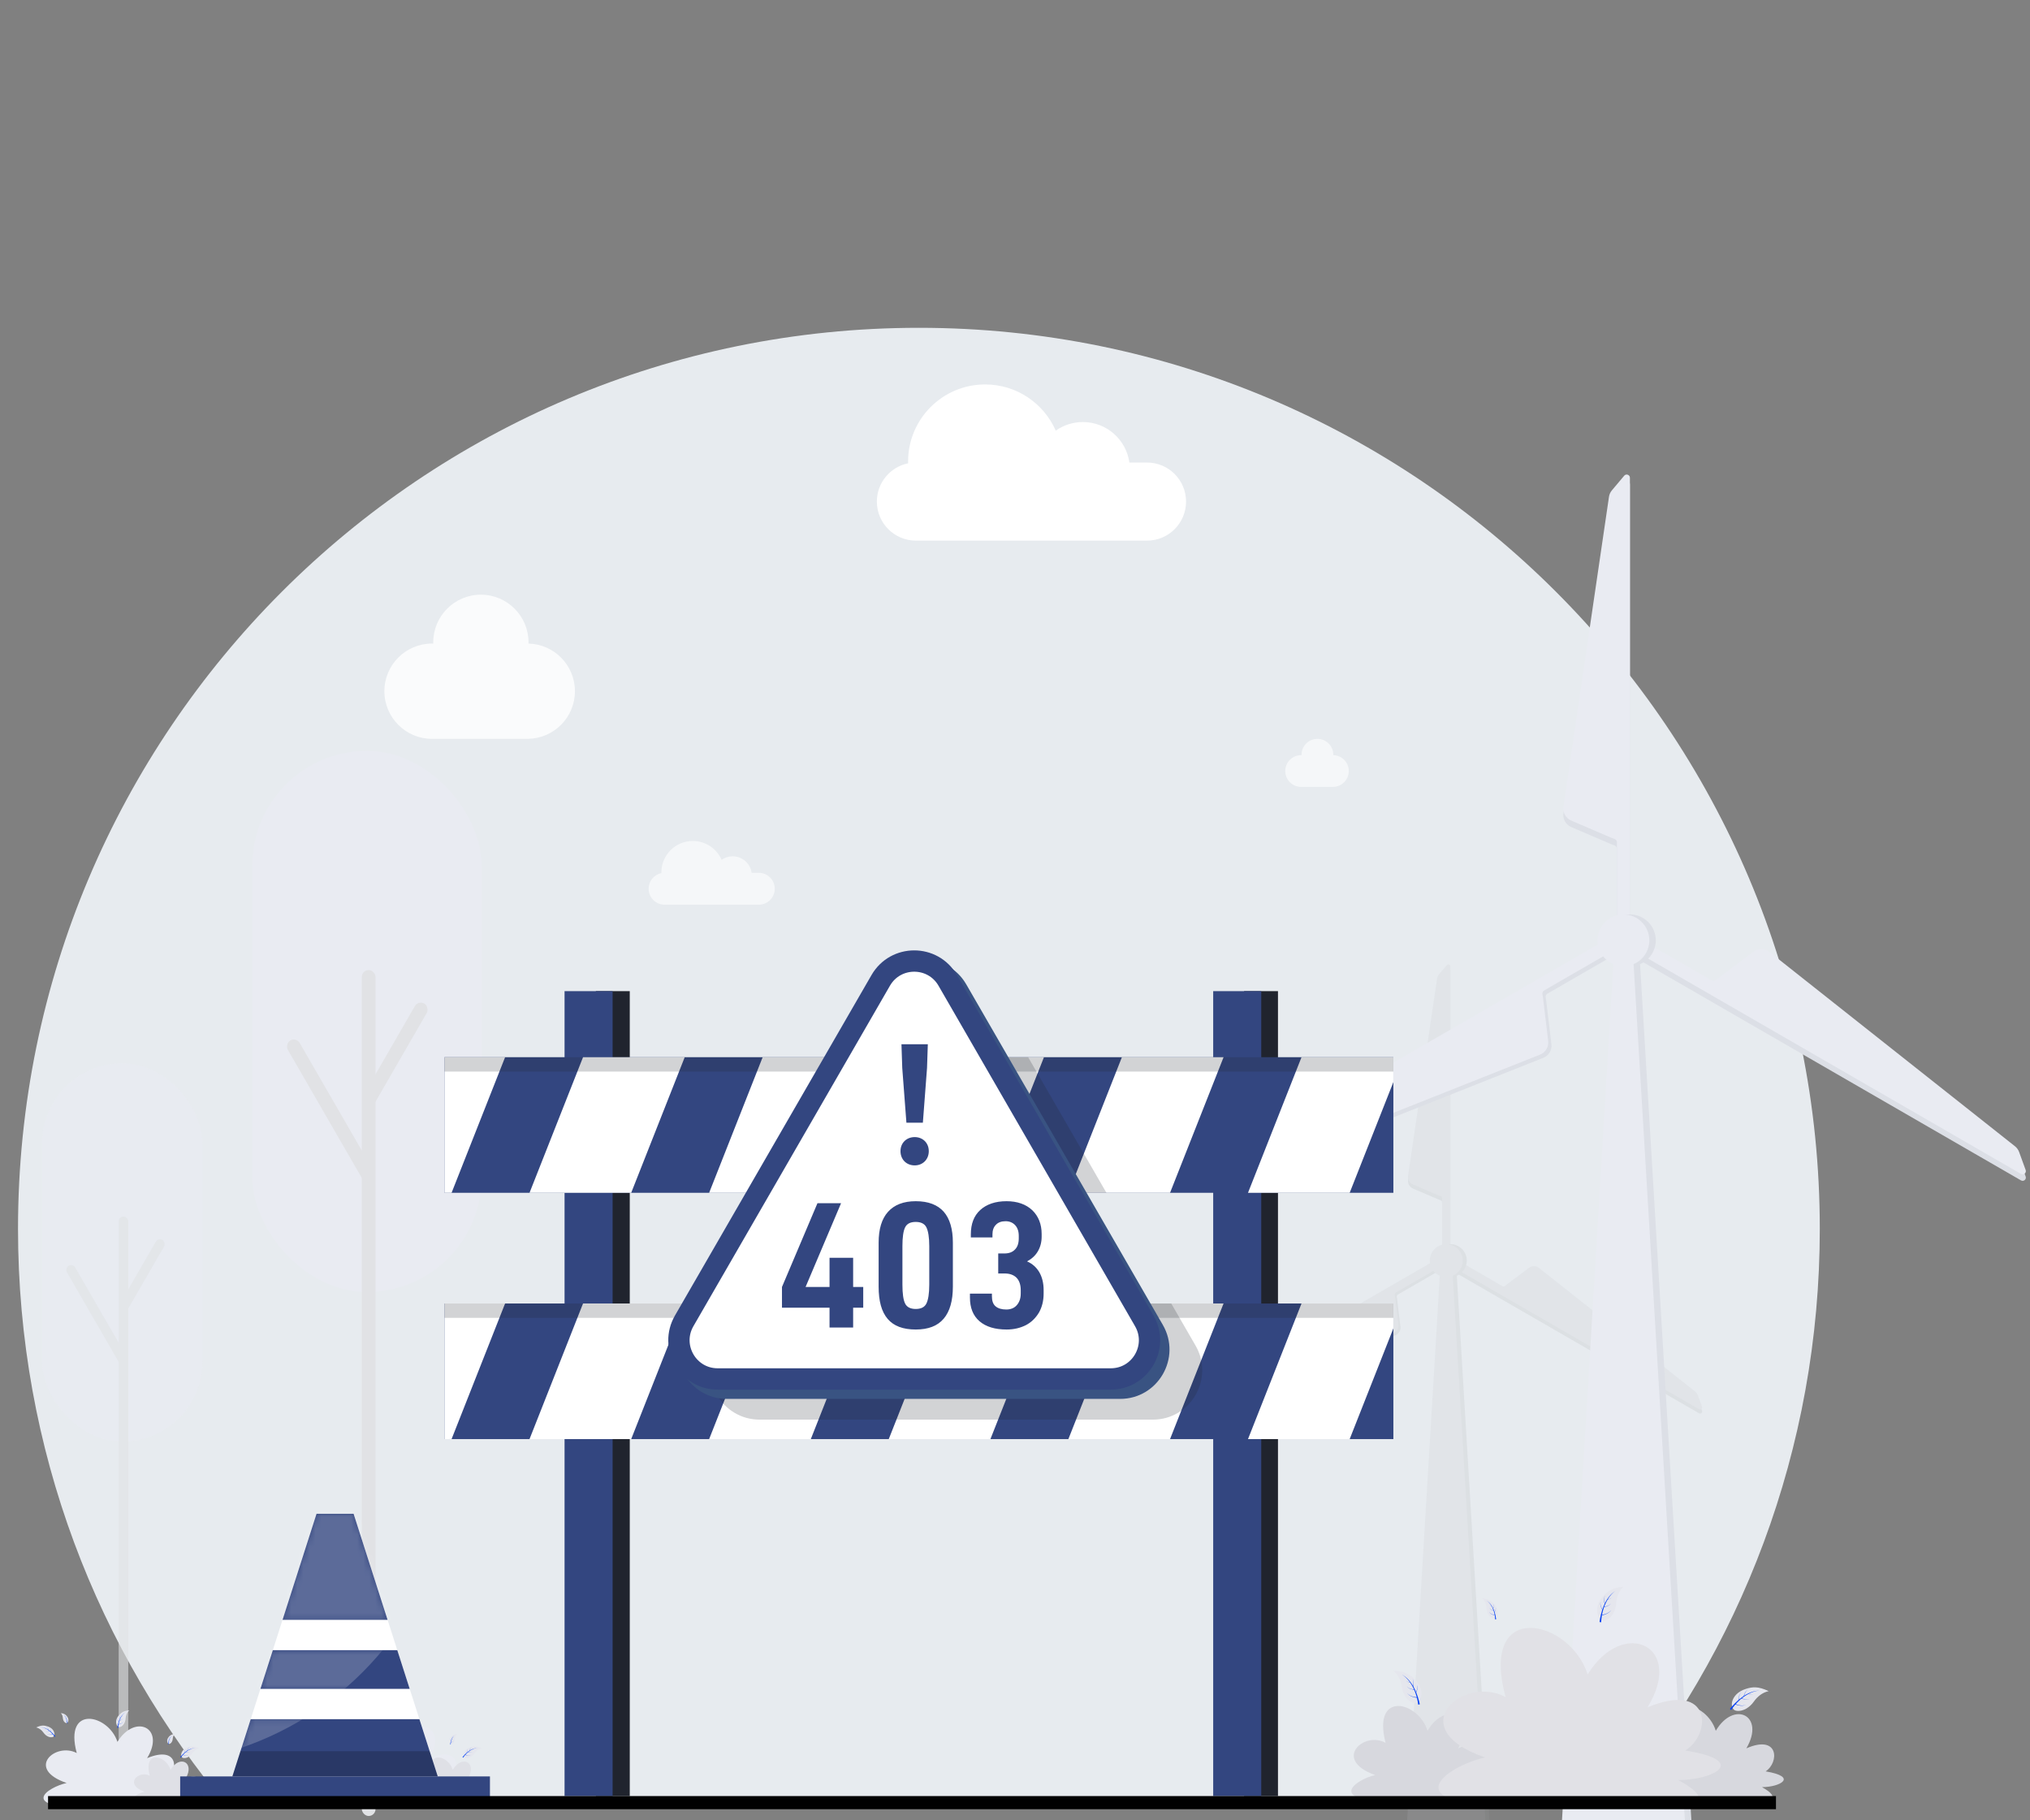 <svg width="338" height="303" viewBox="0 0 338 303" fill="none" xmlns="http://www.w3.org/2000/svg">
<rect x="0" y="0" width="338" height="303" fill="#808080" stroke="none"/>
<path d="M153 54.571C235.843 54.571 303 121.729 303 204.571C303 241.29 289.805 274.926 267.899 301H38.101C16.195 274.926 3 241.29 3 204.571C3 121.729 70.157 54.571 153 54.571Z" fill="#E7EBEF"/>
<g opacity="0.15">
<path d="M241.489 210.29C241.489 210.668 241.181 210.976 240.803 210.976C240.425 210.975 240.119 210.668 240.119 210.29V200.166C240.119 199.977 239.963 199.828 239.78 199.781C239.713 199.764 239.646 199.741 239.58 199.713L235.266 197.864C234.695 197.62 234.36 197.021 234.451 196.406L239.272 163.592C239.309 163.34 239.415 163.104 239.579 162.909L240.884 161.357C241.09 161.113 241.489 161.258 241.489 161.578V210.29Z" fill="#9D9FA4"/>
<path d="M241.489 209.605C241.489 209.984 241.181 210.291 240.803 210.291C240.425 210.291 240.119 209.983 240.119 209.605V199.481C240.119 199.292 239.963 199.143 239.78 199.096C239.713 199.079 239.646 199.057 239.58 199.028L235.266 197.18C234.695 196.935 234.36 196.336 234.451 195.721L239.272 162.907C239.309 162.656 239.415 162.419 239.579 162.224L240.884 160.672C241.09 160.428 241.489 160.573 241.489 160.893V209.605Z" fill="#BCBEC4"/>
<path d="M240.826 209.263C241.153 209.074 241.573 209.187 241.762 209.514C241.951 209.842 241.838 210.261 241.511 210.45L232.743 215.512C232.579 215.607 232.528 215.816 232.579 215.998C232.598 216.064 232.612 216.134 232.62 216.205L233.176 220.865C233.249 221.482 232.898 222.071 232.321 222.301L201.492 234.532C201.256 234.626 200.998 234.652 200.748 234.608L198.751 234.253C198.436 234.197 198.363 233.779 198.639 233.62L240.826 209.263Z" fill="#9D9FA4"/>
<path d="M240.483 208.921C240.811 208.732 241.231 208.844 241.42 209.172C241.609 209.499 241.496 209.918 241.168 210.108L232.4 215.17C232.236 215.264 232.185 215.473 232.237 215.655C232.255 215.722 232.269 215.791 232.278 215.863L232.834 220.523C232.907 221.14 232.556 221.729 231.979 221.958L201.15 234.19C200.914 234.284 200.656 234.31 200.405 234.266L198.408 233.911C198.094 233.855 198.02 233.437 198.297 233.277L240.483 208.921Z" fill="#BCBEC4"/>
<path d="M240.712 210.92C240.385 210.731 240.272 210.311 240.461 209.983C240.65 209.656 241.07 209.544 241.397 209.733L250.165 214.796C250.329 214.89 250.536 214.83 250.668 214.695C250.716 214.645 250.769 214.598 250.827 214.555L254.584 211.744C255.082 211.372 255.768 211.381 256.255 211.767L282.262 232.349C282.462 232.507 282.613 232.717 282.7 232.956L283.391 234.863C283.5 235.163 283.175 235.436 282.898 235.276L240.712 210.92Z" fill="#9D9FA4"/>
<path d="M240.712 210.235C240.385 210.046 240.272 209.626 240.461 209.299C240.65 208.971 241.07 208.859 241.397 209.049L250.165 214.111C250.329 214.205 250.536 214.145 250.668 214.01C250.716 213.96 250.769 213.914 250.827 213.87L254.584 211.059C255.082 210.687 255.768 210.696 256.255 211.082L282.262 231.664C282.462 231.822 282.613 232.032 282.7 232.271L283.391 234.178C283.5 234.478 283.175 234.751 282.898 234.591L240.712 210.235Z" fill="#BCBEC4"/>
<path d="M241.488 207.12C243.001 207.12 244.227 208.346 244.227 209.859C244.227 210.99 243.542 211.961 242.563 212.379L247.995 303H234.982L240.412 212.379C239.434 211.96 238.749 210.99 238.749 209.859C238.749 208.346 239.975 207.12 241.488 207.12Z" fill="#9D9FA4"/>
<path d="M240.803 207.12C242.316 207.12 243.542 208.346 243.542 209.859C243.542 210.99 242.857 211.961 241.878 212.379L247.31 303H234.297L239.727 212.379C238.749 211.96 238.064 210.99 238.064 209.859C238.064 208.346 239.29 207.12 240.803 207.12Z" fill="#BCBEC4"/>
</g>
<g opacity="0.6">
<rect x="7" y="177" width="26.714" height="62.997" rx="13.357" fill="#E9EBF2"/>
<rect x="19.759" y="202.518" width="1.595" height="98.482" rx="0.797" fill="#E1E2E5"/>
<rect x="26.338" y="206.019" width="1.595" height="13.443" rx="0.797" transform="rotate(30 26.338 206.019)" fill="#E1E2E5"/>
<rect width="1.595" height="18.913" rx="0.797" transform="matrix(0.866 -0.5 -0.5 -0.866 20.201 227.49)" fill="#E1E2E5"/>
</g>
<rect x="42" y="125" width="38.199" height="90.082" rx="19.1" fill="#E9EBF2"/>
<rect x="60.245" y="161.489" width="2.281" height="140.825" rx="1.14" fill="#E1E2E5"/>
<rect x="69.653" y="166.496" width="2.281" height="19.223" rx="1.14" transform="rotate(30 69.653 166.496)" fill="#E1E2E5"/>
<rect width="2.281" height="27.044" rx="1.14" transform="matrix(0.866 -0.5 -0.5 -0.866 60.877 197.198)" fill="#E1E2E5"/>
<path opacity="0.8" d="M80.067 99C84.448 99 88 102.552 88 106.933C88 107.002 87.996 107.071 87.994 107.14C92.284 107.245 95.728 110.753 95.728 115.067C95.728 119.38 92.287 122.886 88 122.994V123H72.136V122.994C72.068 122.996 72.001 123 71.933 123C67.552 123 64 119.448 64 115.067C64 110.687 67.552 107.136 71.933 107.136C72.002 107.136 72.072 107.139 72.141 107.141C72.139 107.071 72.136 107.002 72.136 106.933C72.136 102.552 75.687 99 80.067 99Z" fill="white"/>
<path opacity="0.6" d="M219.355 123C220.816 123 222 124.184 222 125.645C222 125.668 221.997 125.691 221.996 125.715C223.427 125.749 224.576 126.917 224.576 128.355C224.576 129.793 223.429 130.96 222 130.996V131H216.712V130.996C216.689 130.997 216.667 131 216.645 131C215.184 131 214 129.816 214 128.355C214 126.895 215.184 125.712 216.645 125.712C216.668 125.712 216.691 125.714 216.715 125.715C216.714 125.691 216.712 125.668 216.712 125.645C216.712 124.184 217.895 123 219.355 123Z" fill="white"/>
<path d="M164.028 64C169.287 64 173.804 67.165 175.785 71.692C177.06 70.79 178.617 70.258 180.298 70.258C184.251 70.258 187.518 73.191 188.044 77H190.98C194.57 77 197.48 79.91 197.48 83.5C197.48 87.09 194.57 90 190.98 90H152.5C148.91 90 146 87.09 146 83.5C146 80.354 148.235 77.73 151.203 77.129C151.201 77.029 151.2 76.929 151.2 76.828C151.2 69.743 156.944 64 164.028 64Z" fill="white"/>
<path opacity="0.6" d="M115.354 140C117.5 140 119.343 141.292 120.15 143.14C120.671 142.771 121.305 142.553 121.991 142.553C123.604 142.553 124.937 143.749 125.151 145.303H126.349C127.813 145.303 129 146.49 129 147.954C129 149.418 127.813 150.606 126.349 150.606H110.651C109.187 150.606 108 149.418 108 147.954C108 146.67 108.912 145.599 110.124 145.354C110.123 145.314 110.121 145.274 110.121 145.233C110.121 142.343 112.464 140 115.354 140Z" fill="white"/>
<path d="M271.385 157.216C271.385 157.811 270.902 158.293 270.307 158.293C269.713 158.293 269.23 157.811 269.23 157.216V141.296C269.23 140.999 268.986 140.765 268.698 140.691C268.592 140.664 268.487 140.628 268.383 140.583L261.6 137.677C260.702 137.292 260.176 136.351 260.318 135.384L267.899 83.784C267.957 83.388 268.124 83.016 268.382 82.71L270.434 80.27C270.757 79.885 271.385 80.114 271.385 80.616V157.216Z" fill="#DCDFE6"/>
<path d="M271.385 156.139C271.385 156.734 270.902 157.217 270.307 157.217C269.713 157.216 269.23 156.734 269.23 156.139V140.219C269.23 139.922 268.986 139.688 268.698 139.614C268.592 139.587 268.487 139.551 268.383 139.507L261.6 136.6C260.702 136.215 260.176 135.274 260.318 134.307L267.899 82.707C267.957 82.311 268.124 81.939 268.382 81.633L270.434 79.193C270.757 78.808 271.385 79.037 271.385 79.539V156.139Z" fill="#E9EBF2"/>
<path d="M270.343 155.601C270.858 155.304 271.517 155.48 271.815 155.996C272.112 156.511 271.935 157.17 271.42 157.467L257.633 165.427C257.376 165.576 257.295 165.904 257.375 166.191C257.404 166.296 257.426 166.405 257.44 166.517L258.314 173.844C258.43 174.814 257.877 175.741 256.969 176.101L208.49 195.336C208.119 195.484 207.713 195.525 207.32 195.455L204.18 194.898C203.686 194.81 203.57 194.153 204.005 193.902L270.343 155.601Z" fill="#DCDFE6"/>
<path d="M269.805 155.063C270.32 154.765 270.979 154.942 271.276 155.457C271.573 155.972 271.397 156.631 270.882 156.929L257.095 164.889C256.837 165.037 256.757 165.366 256.837 165.652C256.866 165.757 256.888 165.866 256.901 165.979L257.775 173.306C257.891 174.276 257.339 175.202 256.431 175.563L207.953 194.798C207.581 194.945 207.176 194.986 206.782 194.916L203.642 194.359C203.147 194.272 203.032 193.614 203.467 193.363L269.805 155.063Z" fill="#E9EBF2"/>
<path d="M270.163 158.205C269.648 157.908 269.472 157.249 269.769 156.734C270.067 156.219 270.726 156.042 271.241 156.34L285.028 164.3C285.285 164.448 285.61 164.354 285.818 164.141C285.894 164.063 285.978 163.99 286.069 163.922L291.977 159.501C292.759 158.916 293.838 158.931 294.604 159.538L335.501 191.903C335.814 192.151 336.053 192.482 336.189 192.858L337.277 195.855C337.448 196.328 336.936 196.757 336.501 196.505L270.163 158.205Z" fill="#DCDFE6"/>
<path d="M270.163 157.128C269.648 156.831 269.472 156.172 269.769 155.657C270.067 155.142 270.726 154.965 271.241 155.263L285.028 163.223C285.285 163.371 285.61 163.277 285.818 163.064C285.894 162.986 285.978 162.913 286.069 162.845L291.977 158.425C292.759 157.839 293.838 157.854 294.604 158.461L335.501 190.826C335.814 191.074 336.053 191.405 336.189 191.781L337.277 194.778C337.448 195.251 336.936 195.68 336.501 195.428L270.163 157.128Z" fill="#E9EBF2"/>
<path d="M271.384 152.231C273.763 152.231 275.692 154.159 275.692 156.538C275.692 158.317 274.614 159.844 273.075 160.501L281.616 303H261.154L269.693 160.501C268.155 159.844 267.077 158.317 267.077 156.538C267.077 154.159 269.005 152.231 271.384 152.231Z" fill="#DCDFE6"/>
<path d="M270.307 152.231C272.686 152.231 274.615 154.159 274.615 156.538C274.615 158.317 273.537 159.844 271.998 160.501L280.539 303H260.077L268.616 160.501C267.078 159.844 266 158.317 266 156.538C266 154.159 267.928 152.231 270.307 152.231Z" fill="#E9EBF2"/>
<path d="M291.906 300H280.967C268.293 300 273.761 296.234 276.968 295.503C269.801 292.947 275.082 288.131 278.704 290.14C276.441 281.375 284.174 283.201 285.683 288.131C288.7 283.019 293.981 285.575 290.775 291.053C296.244 288.679 296.244 293.427 293.981 294.887C299.45 295.8 296.394 297.512 293.376 297.512C296.96 299.52 294.319 300 291.906 300Z" fill="#D7D8DE"/>
<path d="M243.906 300H232.967C220.293 300 225.761 296.234 228.968 295.503C221.801 292.947 227.082 288.131 230.704 290.14C228.441 281.375 236.174 283.201 237.683 288.131C240.7 283.019 245.981 285.575 242.775 291.053C248.244 288.679 248.244 293.427 245.981 294.887C251.45 295.8 248.394 297.512 245.376 297.512C248.96 299.52 246.319 300 243.906 300Z" fill="#D7D8DE"/>
<path d="M276.538 301H255.116C230.296 301 241.004 293.938 247.283 292.569C233.248 287.776 243.59 278.746 250.684 282.512C246.252 266.079 261.395 269.503 264.35 278.746C270.259 269.16 280.601 273.953 274.322 284.224C285.033 279.774 285.033 288.675 280.601 291.414C291.312 293.126 285.326 296.335 279.416 296.335C286.434 300.101 281.263 301 276.538 301Z" fill="#E1E1E6"/>
<path d="M233.403 280.831C233.26 279.833 232.842 278.83 231.992 278.143C233.981 278.205 234.738 278.746 235.561 279.553C237.553 281.504 236.486 283.886 235.318 283.504C234.151 283.123 233.552 281.865 233.403 280.831Z" fill="#E5E6ED"/>
<path d="M233.247 278.672C235.329 279.69 236.117 282.384 236.398 283.717L236.133 283.784C235.777 280.991 234.372 279.235 233.247 278.672C233.212 278.654 233.175 278.637 233.139 278.621C233.175 278.636 233.211 278.653 233.247 278.672Z" fill="#0641F3"/>
<path d="M235.141 279.4C235.484 279.829 235.38 280.487 235.306 280.802L235.242 280.789C235.449 280.154 235.325 279.635 235.141 279.4C235.135 279.392 235.129 279.385 235.123 279.378C235.129 279.385 235.135 279.392 235.141 279.4Z" fill="#0641F3"/>
<path d="M234.137 279.774C234.308 280.023 234.65 280.076 234.817 280.089L234.819 280.054C234.474 280.058 234.231 279.908 234.137 279.774C234.134 279.77 234.131 279.765 234.128 279.761C234.131 279.765 234.134 279.77 234.137 279.774Z" fill="#0641F3"/>
<path d="M235.96 280.39C236.181 280.894 235.911 281.503 235.758 281.787L235.7 281.759C236.063 281.198 236.078 280.665 235.96 280.39C235.956 280.382 235.952 280.373 235.948 280.365C235.952 280.373 235.956 280.382 235.96 280.39Z" fill="#0641F3"/>
<path d="M234.24 280.721C234.547 281.177 235.205 281.276 235.528 281.3L235.535 281.235C234.867 281.241 234.409 280.967 234.24 280.721C234.235 280.713 234.23 280.705 234.225 280.697C234.23 280.705 234.235 280.713 234.24 280.721Z" fill="#0641F3"/>
<path d="M234.228 281.768C234.655 282.433 235.542 282.599 235.975 282.644L235.982 282.552C235.087 282.536 234.463 282.127 234.228 281.768C234.221 281.757 234.213 281.745 234.206 281.734C234.213 281.745 234.22 281.757 234.228 281.768Z" fill="#0641F3"/>
<path d="M292.01 283.284C292.591 282.46 293.419 281.757 294.489 281.531C292.69 280.682 291.769 280.821 290.669 281.165C288.009 281.997 287.876 284.604 289.089 284.795C290.303 284.986 291.408 284.137 292.01 283.284Z" fill="#E5E6ED"/>
<path d="M293.13 281.432C290.814 281.393 288.887 283.434 288.031 284.494L288.236 284.674C289.823 282.348 291.872 281.422 293.13 281.432C293.17 281.432 293.211 281.434 293.251 281.436C293.211 281.433 293.171 281.432 293.13 281.432Z" fill="#0641F3"/>
<path d="M291.113 281.22C290.612 281.446 290.405 282.079 290.329 282.393L290.392 282.411C290.496 281.751 290.842 281.345 291.113 281.22C291.122 281.216 291.13 281.212 291.139 281.208C291.131 281.212 291.122 281.215 291.113 281.22Z" fill="#0641F3"/>
<path d="M291.838 282.01C291.572 282.154 291.243 282.046 291.089 281.981L291.103 281.949C291.408 282.109 291.693 282.087 291.838 282.01C291.842 282.007 291.847 282.004 291.851 282.002C291.847 282.004 291.842 282.007 291.838 282.01Z" fill="#0641F3"/>
<path d="M289.933 281.73C289.507 282.078 289.471 282.743 289.478 283.066L289.543 283.067C289.474 282.402 289.704 281.921 289.933 281.73C289.941 281.724 289.948 281.718 289.956 281.712C289.948 281.718 289.941 281.724 289.933 281.73Z" fill="#0641F3"/>
<path d="M291.315 282.805C290.834 283.073 290.203 282.862 289.905 282.736L289.928 282.675C290.52 282.984 291.053 282.948 291.315 282.805C291.323 282.801 291.331 282.796 291.339 282.791C291.332 282.796 291.323 282.801 291.315 282.805Z" fill="#0641F3"/>
<path d="M290.85 283.744C290.167 284.142 289.302 283.887 288.895 283.73L288.931 283.645C289.736 284.037 290.477 283.957 290.85 283.744C290.861 283.738 290.873 283.73 290.885 283.723C290.874 283.73 290.862 283.737 290.85 283.744Z" fill="#0641F3"/>
<path d="M269.101 266.924C269.171 265.918 269.516 264.888 270.313 264.14C268.334 264.346 267.619 264.942 266.856 265.806C265.012 267.896 266.249 270.195 267.386 269.729C268.522 269.264 269.029 267.965 269.101 266.924Z" fill="#E5E6ED"/>
<path d="M269.1 264.759C267.098 265.926 266.508 268.67 266.324 270.02L266.594 270.067C266.745 267.256 268.019 265.402 269.1 264.759C269.134 264.739 269.169 264.719 269.205 264.7C269.17 264.718 269.135 264.738 269.1 264.759Z" fill="#0641F3"/>
<path d="M267.264 265.623C266.953 266.076 267.105 266.725 267.202 267.033L267.265 267.016C267.012 266.397 267.098 265.87 267.264 265.623C267.27 265.615 267.275 265.607 267.281 265.599C267.275 265.607 267.27 265.615 267.264 265.623Z" fill="#0641F3"/>
<path d="M268.293 265.923C268.141 266.184 267.803 266.262 267.638 266.286L267.633 266.251C267.977 266.23 268.209 266.064 268.293 265.923C268.296 265.918 268.298 265.914 268.301 265.909C268.298 265.914 268.296 265.918 268.293 265.923Z" fill="#0641F3"/>
<path d="M266.519 266.67C266.335 267.188 266.649 267.776 266.822 268.049L266.878 268.016C266.475 267.484 266.422 266.953 266.519 266.67C266.522 266.661 266.526 266.652 266.529 266.644C266.526 266.652 266.522 266.661 266.519 266.67Z" fill="#0641F3"/>
<path d="M268.258 266.875C267.986 267.352 267.336 267.499 267.017 267.546L267.005 267.482C267.671 267.439 268.108 267.133 268.258 266.875C268.263 266.866 268.268 266.858 268.272 266.85C268.268 266.858 268.263 266.866 268.258 266.875Z" fill="#0641F3"/>
<path d="M268.347 267.919C267.969 268.612 267.097 268.842 266.668 268.919L266.654 268.828C267.546 268.746 268.139 268.293 268.347 267.919C268.354 267.907 268.36 267.895 268.366 267.882C268.36 267.894 268.354 267.906 268.347 267.919Z" fill="#0641F3"/>
<path d="M247.5 267.729C247.466 267.137 247.271 266.528 246.807 266.082C247.97 266.218 248.387 266.573 248.829 267.088C249.899 268.331 249.155 269.674 248.489 269.392C247.824 269.11 247.535 268.342 247.5 267.729Z" fill="#E5E6ED"/>
<path d="M247.517 266.455C248.686 267.156 249.013 268.775 249.111 269.571L248.953 269.597C248.884 267.941 248.148 266.842 247.517 266.455C247.497 266.443 247.476 266.431 247.456 266.42C247.476 266.431 247.496 266.443 247.517 266.455Z" fill="#0641F3"/>
<path d="M248.591 266.977C248.77 267.246 248.677 267.626 248.617 267.807L248.58 267.796C248.733 267.434 248.687 267.124 248.591 266.977C248.588 266.972 248.584 266.967 248.581 266.963C248.584 266.967 248.587 266.972 248.591 266.977Z" fill="#0641F3"/>
<path d="M247.983 267.146C248.071 267.3 248.269 267.349 248.366 267.364L248.369 267.344C248.167 267.329 248.031 267.229 247.983 267.146C247.982 267.143 247.98 267.14 247.979 267.138C247.98 267.14 247.982 267.143 247.983 267.146Z" fill="#0641F3"/>
<path d="M249.021 267.598C249.126 267.905 248.937 268.248 248.833 268.407L248.8 268.388C249.041 268.077 249.076 267.765 249.021 267.598C249.019 267.593 249.017 267.588 249.016 267.583C249.017 267.588 249.019 267.593 249.021 267.598Z" fill="#0641F3"/>
<path d="M247.997 267.706C248.153 267.989 248.534 268.08 248.722 268.11L248.73 268.072C248.338 268.042 248.083 267.859 247.997 267.706C247.994 267.701 247.991 267.696 247.989 267.691C247.991 267.696 247.994 267.701 247.997 267.706Z" fill="#0641F3"/>
<path d="M247.937 268.32C248.154 268.73 248.666 268.872 248.917 268.92L248.926 268.867C248.402 268.812 248.057 268.541 247.937 268.32C247.933 268.312 247.929 268.305 247.926 268.298C247.929 268.305 247.933 268.312 247.937 268.32Z" fill="#0641F3"/>
<path d="M25.59 301H14.976C2.678 301 7.984 297.501 11.095 296.823C4.141 294.448 9.265 289.974 12.78 291.84C10.584 283.698 18.087 285.394 19.551 289.974C22.479 285.225 27.602 287.599 24.492 292.688C29.799 290.483 29.799 294.893 27.602 296.25C32.909 297.099 29.944 298.689 27.016 298.689C30.492 300.555 27.931 301 25.59 301Z" fill="#E9EBF2"/>
<path d="M31.476 300.505H26.056C19.777 300.505 22.486 298.639 24.075 298.277C20.524 297.01 23.14 294.624 24.935 295.619C23.814 291.277 27.645 292.181 28.393 294.624C29.888 292.091 32.504 293.358 30.916 296.072C33.626 294.896 33.626 297.248 32.504 297.971C35.214 298.424 33.7 299.272 32.205 299.272C33.98 300.267 32.672 300.505 31.476 300.505Z" fill="#DFE0E6"/>
<path d="M7.247 288.448C6.959 288.04 6.548 287.692 6.018 287.58C6.91 287.159 7.366 287.228 7.911 287.398C9.229 287.811 9.295 289.102 8.694 289.197C8.093 289.291 7.545 288.871 7.247 288.448Z" fill="#E5E6ED"/>
<path d="M6.691 287.531C7.839 287.511 8.794 288.523 9.218 289.048L9.116 289.137C8.33 287.984 7.315 287.526 6.691 287.531C6.672 287.531 6.652 287.532 6.632 287.532C6.651 287.531 6.671 287.531 6.691 287.531Z" fill="#0641F3"/>
<path d="M7.691 287.425C7.939 287.538 8.042 287.851 8.079 288.007L8.048 288.016C7.997 287.689 7.825 287.488 7.691 287.425C7.687 287.423 7.682 287.422 7.678 287.42C7.682 287.421 7.687 287.423 7.691 287.425Z" fill="#0641F3"/>
<path d="M7.332 287.817C7.464 287.888 7.627 287.835 7.703 287.802L7.696 287.787C7.545 287.866 7.404 287.855 7.332 287.817C7.33 287.816 7.328 287.814 7.325 287.813C7.327 287.814 7.33 287.815 7.332 287.817Z" fill="#0641F3"/>
<path d="M8.276 287.678C8.487 287.85 8.505 288.18 8.501 288.34L8.469 288.341C8.503 288.011 8.389 287.773 8.276 287.678C8.272 287.675 8.268 287.672 8.264 287.669C8.268 287.672 8.272 287.675 8.276 287.678Z" fill="#0641F3"/>
<path d="M7.591 288.211C7.829 288.344 8.142 288.239 8.29 288.177L8.278 288.147C7.985 288.3 7.721 288.282 7.591 288.211C7.587 288.209 7.583 288.206 7.579 288.204C7.583 288.206 7.587 288.209 7.591 288.211Z" fill="#0641F3"/>
<path d="M7.821 288.676C8.16 288.873 8.588 288.747 8.79 288.669L8.772 288.627C8.373 288.821 8.006 288.782 7.821 288.676C7.816 288.673 7.81 288.669 7.804 288.666C7.81 288.669 7.815 288.673 7.821 288.676Z" fill="#0641F3"/>
<path d="M31.979 291.916C32.266 291.508 32.677 291.16 33.207 291.048C32.315 290.627 31.859 290.696 31.314 290.867C29.996 291.279 29.93 292.571 30.531 292.665C31.133 292.759 31.68 292.339 31.979 291.916Z" fill="#E5E6ED"/>
<path d="M32.534 290.999C31.386 290.979 30.431 291.991 30.007 292.516L30.109 292.605C30.895 291.452 31.91 290.994 32.534 290.999C32.553 290.999 32.573 291 32.593 291.001C32.574 291 32.554 290.999 32.534 290.999Z" fill="#0641F3"/>
<path d="M31.534 290.894C31.286 291.006 31.184 291.32 31.146 291.475L31.177 291.484C31.229 291.157 31.4 290.956 31.534 290.894C31.538 290.892 31.543 290.89 31.547 290.888C31.543 290.89 31.538 290.892 31.534 290.894Z" fill="#0641F3"/>
<path d="M31.893 291.285C31.762 291.356 31.598 291.303 31.522 291.271L31.529 291.255C31.68 291.334 31.821 291.323 31.893 291.285C31.895 291.284 31.898 291.282 31.9 291.281C31.898 291.282 31.895 291.284 31.893 291.285Z" fill="#0641F3"/>
<path d="M30.95 291.146C30.739 291.319 30.721 291.648 30.724 291.808L30.756 291.809C30.722 291.48 30.836 291.241 30.95 291.146C30.953 291.143 30.957 291.14 30.961 291.138C30.957 291.14 30.953 291.143 30.95 291.146Z" fill="#0641F3"/>
<path d="M31.634 291.679C31.396 291.812 31.083 291.707 30.936 291.645L30.947 291.615C31.24 291.768 31.504 291.75 31.634 291.679C31.638 291.677 31.642 291.675 31.646 291.672C31.642 291.675 31.638 291.677 31.634 291.679Z" fill="#0641F3"/>
<path d="M31.404 292.145C31.065 292.341 30.637 292.215 30.435 292.138L30.453 292.095C30.852 292.29 31.219 292.25 31.404 292.145C31.41 292.141 31.415 292.138 31.421 292.134C31.416 292.138 31.41 292.141 31.404 292.145Z" fill="#0641F3"/>
<path d="M20.914 286.098C20.949 285.6 21.119 285.09 21.515 284.719C20.534 284.821 20.18 285.116 19.802 285.545C18.888 286.58 19.501 287.719 20.064 287.488C20.627 287.258 20.878 286.614 20.914 286.098Z" fill="#E5E6ED"/>
<path d="M20.913 285.026C19.921 285.604 19.629 286.964 19.538 287.632L19.672 287.656C19.747 286.263 20.378 285.345 20.913 285.026C20.93 285.016 20.948 285.006 20.965 284.997C20.948 285.006 20.931 285.015 20.913 285.026Z" fill="#0641F3"/>
<path d="M20.004 285.454C19.85 285.678 19.925 286 19.973 286.152L20.004 286.144C19.879 285.837 19.921 285.576 20.004 285.454C20.006 285.45 20.009 285.446 20.012 285.442C20.009 285.446 20.006 285.45 20.004 285.454Z" fill="#0641F3"/>
<path d="M20.514 285.603C20.438 285.732 20.271 285.77 20.189 285.783L20.187 285.765C20.357 285.755 20.472 285.672 20.514 285.603C20.515 285.6 20.516 285.598 20.517 285.596C20.516 285.598 20.515 285.6 20.514 285.603Z" fill="#0641F3"/>
<path d="M19.635 285.973C19.544 286.23 19.699 286.521 19.785 286.656L19.813 286.64C19.613 286.376 19.587 286.113 19.635 285.973C19.636 285.968 19.638 285.964 19.64 285.96C19.638 285.964 19.636 285.968 19.635 285.973Z" fill="#0641F3"/>
<path d="M20.496 286.074C20.362 286.311 20.04 286.383 19.881 286.407L19.875 286.375C20.206 286.354 20.422 286.202 20.496 286.074C20.499 286.07 20.501 286.066 20.503 286.062C20.501 286.066 20.499 286.07 20.496 286.074Z" fill="#0641F3"/>
<path d="M20.54 286.591C20.353 286.935 19.921 287.049 19.709 287.087L19.702 287.042C20.143 287.001 20.437 286.777 20.54 286.591C20.544 286.585 20.547 286.579 20.55 286.573C20.547 286.579 20.544 286.585 20.54 286.591Z" fill="#0641F3"/>
<path d="M10.466 286.002C10.449 285.708 10.352 285.407 10.123 285.186C10.699 285.253 10.905 285.429 11.124 285.684C11.654 286.3 11.285 286.966 10.956 286.826C10.626 286.686 10.483 286.306 10.466 286.002Z" fill="#E5E6ED"/>
<path d="M10.474 285.371C11.053 285.718 11.215 286.52 11.264 286.914L11.185 286.927C11.151 286.107 10.787 285.562 10.474 285.371C10.464 285.365 10.454 285.359 10.444 285.353C10.454 285.359 10.464 285.364 10.474 285.371Z" fill="#0641F3"/>
<path d="M11.006 285.629C11.095 285.762 11.049 285.951 11.019 286.04L11.001 286.035C11.077 285.856 11.054 285.702 11.006 285.629C11.004 285.627 11.003 285.625 11.001 285.622C11.003 285.625 11.004 285.627 11.006 285.629Z" fill="#0641F3"/>
<path d="M10.705 285.713C10.748 285.79 10.847 285.814 10.895 285.821L10.896 285.811C10.796 285.804 10.729 285.754 10.705 285.713C10.704 285.712 10.703 285.71 10.703 285.709C10.703 285.71 10.704 285.712 10.705 285.713Z" fill="#0641F3"/>
<path d="M11.219 285.937C11.271 286.089 11.178 286.259 11.126 286.338L11.11 286.328C11.229 286.174 11.247 286.02 11.219 285.937C11.218 285.935 11.217 285.932 11.216 285.929C11.217 285.932 11.218 285.935 11.219 285.937Z" fill="#0641F3"/>
<path d="M10.712 285.991C10.789 286.131 10.978 286.176 11.071 286.191L11.075 286.172C10.881 286.157 10.754 286.066 10.712 285.991C10.71 285.988 10.709 285.986 10.708 285.983C10.709 285.986 10.71 285.988 10.712 285.991Z" fill="#0641F3"/>
<path d="M10.682 286.295C10.79 286.498 11.043 286.568 11.168 286.592L11.172 286.566C10.912 286.539 10.741 286.404 10.682 286.295C10.68 286.291 10.678 286.287 10.677 286.284C10.678 286.287 10.68 286.291 10.682 286.295Z" fill="#0641F3"/>
<path d="M28.759 289.47C28.776 289.177 28.873 288.875 29.103 288.654C28.527 288.721 28.32 288.898 28.101 289.152C27.571 289.768 27.94 290.434 28.269 290.294C28.599 290.154 28.742 289.774 28.759 289.47Z" fill="#E5E6ED"/>
<path d="M28.751 288.839C28.172 289.186 28.01 289.988 27.961 290.383L28.04 290.395C28.074 289.575 28.438 289.03 28.751 288.839C28.761 288.833 28.771 288.827 28.782 288.821C28.771 288.827 28.761 288.833 28.751 288.839Z" fill="#0641F3"/>
<path d="M28.219 289.097C28.13 289.231 28.177 289.419 28.206 289.509L28.224 289.503C28.148 289.324 28.172 289.17 28.219 289.097C28.221 289.095 28.222 289.093 28.224 289.091C28.222 289.093 28.221 289.095 28.219 289.097Z" fill="#0641F3"/>
<path d="M28.52 289.181C28.477 289.258 28.379 289.282 28.331 289.289L28.329 289.279C28.429 289.272 28.496 289.223 28.52 289.181C28.521 289.18 28.522 289.179 28.523 289.177C28.522 289.179 28.521 289.18 28.52 289.181Z" fill="#0641F3"/>
<path d="M28.006 289.405C27.954 289.557 28.048 289.727 28.099 289.806L28.115 289.796C27.996 289.643 27.979 289.488 28.006 289.405C28.007 289.403 28.008 289.4 28.009 289.398C28.008 289.4 28.007 289.403 28.006 289.405Z" fill="#0641F3"/>
<path d="M28.514 289.459C28.436 289.599 28.247 289.644 28.154 289.659L28.15 289.64C28.345 289.625 28.471 289.534 28.514 289.459C28.515 289.456 28.516 289.454 28.517 289.451C28.516 289.454 28.515 289.456 28.514 289.459Z" fill="#0641F3"/>
<path d="M28.543 289.763C28.436 289.966 28.182 290.037 28.057 290.06L28.053 290.034C28.313 290.007 28.484 289.873 28.543 289.763C28.545 289.759 28.547 289.756 28.549 289.752C28.547 289.756 28.545 289.759 28.543 289.763Z" fill="#0641F3"/>
<path d="M72.59 301H61.976C49.678 301 54.984 297.501 58.095 296.823C51.141 294.448 56.265 289.974 59.78 291.84C57.584 283.698 65.087 285.394 66.551 289.974C69.479 285.225 74.603 287.599 71.492 292.688C76.799 290.483 76.799 294.893 74.603 296.25C79.909 297.099 76.944 298.689 74.016 298.689C77.493 300.555 74.931 301 72.59 301Z" fill="#E9EBF2"/>
<path d="M78.476 300.505H73.056C66.777 300.505 69.486 298.639 71.075 298.277C67.524 297.01 70.14 294.624 71.935 295.619C70.814 291.277 74.645 292.181 75.393 294.624C76.888 292.091 79.504 293.358 77.916 296.072C80.626 294.896 80.626 297.248 79.504 297.971C82.214 298.424 80.7 299.272 79.204 299.272C80.98 300.267 79.672 300.505 78.476 300.505Z" fill="#DFE0E6"/>
<path d="M54.246 288.448C53.959 288.04 53.548 287.692 53.018 287.58C53.91 287.159 54.366 287.228 54.911 287.398C56.229 287.811 56.295 289.102 55.694 289.197C55.093 289.291 54.545 288.871 54.246 288.448Z" fill="#E5E6ED"/>
<path d="M53.691 287.531C54.839 287.511 55.794 288.523 56.218 289.048L56.116 289.137C55.33 287.984 54.315 287.526 53.691 287.531C53.672 287.531 53.652 287.532 53.632 287.532C53.651 287.531 53.671 287.531 53.691 287.531Z" fill="#0641F3"/>
<path d="M54.691 287.425C54.939 287.538 55.042 287.851 55.079 288.007L55.048 288.016C54.997 287.689 54.825 287.488 54.691 287.425C54.687 287.423 54.682 287.422 54.678 287.42C54.682 287.421 54.687 287.423 54.691 287.425Z" fill="#0641F3"/>
<path d="M54.332 287.817C54.464 287.888 54.627 287.835 54.703 287.802L54.696 287.787C54.545 287.866 54.404 287.855 54.332 287.817C54.33 287.816 54.328 287.814 54.325 287.813C54.328 287.814 54.33 287.815 54.332 287.817Z" fill="#0641F3"/>
<path d="M55.276 287.678C55.487 287.85 55.505 288.18 55.501 288.34L55.469 288.341C55.503 288.011 55.389 287.773 55.276 287.678C55.272 287.675 55.268 287.672 55.264 287.669C55.268 287.672 55.272 287.675 55.276 287.678Z" fill="#0641F3"/>
<path d="M54.591 288.211C54.829 288.344 55.142 288.239 55.289 288.177L55.278 288.147C54.985 288.3 54.721 288.282 54.591 288.211C54.587 288.209 54.583 288.206 54.579 288.204C54.583 288.206 54.587 288.209 54.591 288.211Z" fill="#0641F3"/>
<path d="M54.821 288.676C55.16 288.873 55.588 288.747 55.79 288.669L55.772 288.627C55.373 288.821 55.006 288.782 54.821 288.676C54.816 288.673 54.81 288.669 54.804 288.666C54.81 288.669 54.815 288.673 54.821 288.676Z" fill="#0641F3"/>
<path d="M78.979 291.916C79.266 291.508 79.677 291.16 80.207 291.048C79.315 290.627 78.859 290.696 78.314 290.867C76.996 291.279 76.93 292.571 77.531 292.665C78.133 292.759 78.68 292.339 78.979 291.916Z" fill="#E5E6ED"/>
<path d="M79.534 290.999C78.386 290.979 77.431 291.991 77.007 292.516L77.109 292.605C77.895 291.452 78.91 290.994 79.534 290.999C79.553 290.999 79.573 291 79.593 291.001C79.574 291 79.554 290.999 79.534 290.999Z" fill="#0641F3"/>
<path d="M78.534 290.894C78.286 291.006 78.184 291.32 78.146 291.475L78.177 291.484C78.228 291.157 78.4 290.956 78.534 290.894C78.538 290.892 78.543 290.89 78.547 290.888C78.543 290.89 78.538 290.892 78.534 290.894Z" fill="#0641F3"/>
<path d="M78.893 291.285C78.761 291.356 78.598 291.303 78.522 291.271L78.529 291.255C78.68 291.334 78.821 291.323 78.893 291.285C78.895 291.284 78.898 291.282 78.9 291.281C78.898 291.282 78.895 291.284 78.893 291.285Z" fill="#0641F3"/>
<path d="M77.95 291.146C77.739 291.319 77.721 291.648 77.724 291.808L77.756 291.809C77.722 291.48 77.836 291.241 77.95 291.146C77.953 291.143 77.957 291.14 77.961 291.138C77.957 291.14 77.953 291.143 77.95 291.146Z" fill="#0641F3"/>
<path d="M78.634 291.679C78.396 291.812 78.083 291.707 77.936 291.645L77.947 291.615C78.24 291.768 78.504 291.75 78.634 291.679C78.638 291.677 78.642 291.675 78.646 291.672C78.642 291.675 78.638 291.677 78.634 291.679Z" fill="#0641F3"/>
<path d="M78.404 292.145C78.065 292.341 77.637 292.215 77.435 292.138L77.453 292.095C77.852 292.29 78.219 292.25 78.404 292.145C78.409 292.141 78.415 292.138 78.421 292.134C78.415 292.138 78.41 292.141 78.404 292.145Z" fill="#0641F3"/>
<path d="M67.914 286.098C67.949 285.6 68.119 285.09 68.515 284.719C67.534 284.821 67.18 285.116 66.802 285.545C65.888 286.58 66.501 287.719 67.064 287.488C67.627 287.258 67.878 286.614 67.914 286.098Z" fill="#E5E6ED"/>
<path d="M67.913 285.026C66.921 285.604 66.629 286.964 66.538 287.632L66.671 287.656C66.747 286.263 67.378 285.345 67.913 285.026C67.93 285.016 67.948 285.006 67.965 284.997C67.948 285.006 67.931 285.015 67.913 285.026Z" fill="#0641F3"/>
<path d="M67.004 285.454C66.85 285.678 66.925 286 66.973 286.152L67.004 286.144C66.879 285.837 66.921 285.576 67.004 285.454C67.007 285.45 67.009 285.446 67.012 285.442C67.009 285.446 67.007 285.45 67.004 285.454Z" fill="#0641F3"/>
<path d="M67.514 285.603C67.438 285.732 67.271 285.77 67.189 285.783L67.187 285.765C67.357 285.755 67.472 285.672 67.514 285.603C67.515 285.6 67.516 285.598 67.517 285.596C67.516 285.598 67.515 285.6 67.514 285.603Z" fill="#0641F3"/>
<path d="M66.635 285.973C66.544 286.23 66.699 286.521 66.785 286.656L66.813 286.64C66.613 286.376 66.587 286.113 66.635 285.973C66.636 285.968 66.638 285.964 66.64 285.96C66.638 285.964 66.636 285.968 66.635 285.973Z" fill="#0641F3"/>
<path d="M67.496 286.074C67.362 286.311 67.04 286.383 66.881 286.407L66.875 286.375C67.206 286.354 67.422 286.202 67.496 286.074C67.499 286.07 67.501 286.066 67.503 286.062C67.501 286.066 67.499 286.07 67.496 286.074Z" fill="#0641F3"/>
<path d="M67.54 286.591C67.353 286.935 66.921 287.049 66.709 287.087L66.702 287.042C67.144 287.001 67.437 286.777 67.54 286.591C67.544 286.585 67.547 286.579 67.55 286.573C67.547 286.579 67.544 286.585 67.54 286.591Z" fill="#0641F3"/>
<path d="M57.466 286.002C57.449 285.708 57.352 285.407 57.123 285.186C57.699 285.253 57.905 285.429 58.124 285.684C58.654 286.3 58.285 286.966 57.956 286.826C57.626 286.686 57.483 286.306 57.466 286.002Z" fill="#E5E6ED"/>
<path d="M57.474 285.371C58.053 285.718 58.215 286.52 58.264 286.914L58.185 286.927C58.151 286.107 57.787 285.562 57.474 285.371C57.464 285.365 57.454 285.359 57.444 285.353C57.454 285.359 57.464 285.364 57.474 285.371Z" fill="#0641F3"/>
<path d="M58.006 285.629C58.095 285.762 58.048 285.951 58.019 286.04L58.001 286.035C58.077 285.856 58.054 285.702 58.006 285.629C58.004 285.627 58.003 285.625 58.001 285.622C58.003 285.625 58.004 285.627 58.006 285.629Z" fill="#0641F3"/>
<path d="M57.705 285.713C57.748 285.79 57.846 285.814 57.895 285.821L57.896 285.811C57.796 285.804 57.729 285.754 57.705 285.713C57.704 285.712 57.703 285.71 57.703 285.709C57.703 285.71 57.704 285.712 57.705 285.713Z" fill="#0641F3"/>
<path d="M58.219 285.937C58.271 286.089 58.178 286.259 58.126 286.338L58.11 286.328C58.229 286.174 58.247 286.02 58.219 285.937C58.218 285.935 58.218 285.932 58.217 285.929C58.218 285.932 58.218 285.935 58.219 285.937Z" fill="#0641F3"/>
<path d="M57.712 285.991C57.789 286.131 57.978 286.176 58.071 286.191L58.075 286.172C57.881 286.157 57.754 286.066 57.712 285.991C57.71 285.988 57.709 285.986 57.708 285.983C57.709 285.986 57.71 285.988 57.712 285.991Z" fill="#0641F3"/>
<path d="M57.682 286.295C57.79 286.498 58.043 286.568 58.168 286.592L58.172 286.566C57.913 286.539 57.741 286.404 57.682 286.295C57.68 286.291 57.678 286.287 57.676 286.284C57.678 286.287 57.68 286.291 57.682 286.295Z" fill="#0641F3"/>
<path d="M75.759 289.47C75.776 289.177 75.873 288.875 76.103 288.654C75.527 288.721 75.32 288.898 75.101 289.152C74.571 289.768 74.94 290.434 75.269 290.294C75.599 290.154 75.742 289.774 75.759 289.47Z" fill="#E5E6ED"/>
<path d="M75.751 288.839C75.172 289.186 75.01 289.988 74.961 290.383L75.04 290.395C75.074 289.575 75.438 289.03 75.751 288.839C75.761 288.833 75.771 288.827 75.782 288.821C75.772 288.827 75.761 288.833 75.751 288.839Z" fill="#0641F3"/>
<path d="M75.219 289.097C75.13 289.231 75.177 289.419 75.206 289.509L75.224 289.503C75.148 289.324 75.171 289.17 75.219 289.097C75.221 289.095 75.222 289.093 75.224 289.091C75.222 289.093 75.221 289.095 75.219 289.097Z" fill="#0641F3"/>
<path d="M75.52 289.181C75.477 289.258 75.379 289.282 75.331 289.289L75.329 289.279C75.429 289.272 75.496 289.223 75.52 289.181C75.521 289.18 75.522 289.179 75.522 289.177C75.522 289.179 75.521 289.18 75.52 289.181Z" fill="#0641F3"/>
<path d="M75.006 289.405C74.954 289.557 75.048 289.727 75.099 289.806L75.115 289.796C74.996 289.643 74.978 289.488 75.006 289.405C75.007 289.403 75.008 289.4 75.009 289.398C75.008 289.4 75.007 289.403 75.006 289.405Z" fill="#0641F3"/>
<path d="M75.513 289.459C75.436 289.599 75.247 289.644 75.154 289.659L75.15 289.64C75.344 289.625 75.471 289.534 75.513 289.459C75.515 289.456 75.516 289.454 75.517 289.451C75.516 289.454 75.515 289.456 75.513 289.459Z" fill="#0641F3"/>
<path d="M75.543 289.763C75.436 289.966 75.182 290.037 75.057 290.06L75.053 290.034C75.313 290.007 75.484 289.873 75.543 289.763C75.545 289.759 75.547 289.756 75.549 289.752C75.547 289.756 75.545 289.759 75.543 289.763Z" fill="#0641F3"/>
<path d="M52.705 252H58.872L72.887 295.728H38.69L52.705 252Z" fill="white"/>
<path d="M72.887 295.728H38.69L41.744 286.197H69.832L72.887 295.728ZM68.215 281.152H43.361L45.428 274.705H66.148L68.215 281.152ZM64.531 269.659H47.045L52.705 252H58.871L64.531 269.659Z" fill="#334680"/>
<rect x="30" y="295.728" width="51.577" height="3.924" fill="#334680"/>
<path d="M72.887 295.727H38.69L40.037 291.523H71.539L72.887 295.727Z" fill="black" fill-opacity="0.2"/>
<mask id="mask0_118_1489" style="mask-type:alpha" maskUnits="userSpaceOnUse" x="30" y="252" width="52" height="48">
<path d="M72.887 295.728H38.69L41.744 286.197H69.832L72.887 295.728ZM68.215 281.152H43.361L45.428 274.705H66.148L68.215 281.152ZM64.531 269.659H47.045L52.705 252H58.871L64.531 269.659Z" fill="#2F63FF"/>
<rect x="30" y="295.728" width="51.577" height="3.924" fill="#2F63FF"/>
<path d="M72.887 295.727H38.69L40.037 291.523H71.539L72.887 295.727Z" fill="black" fill-opacity="0.2"/>
</mask>
<g mask="url(#mask0_118_1489)">
<circle cx="23.273" cy="241.348" r="52.417" fill="white" fill-opacity="0.2"/>
</g>
<rect x="99.214" y="165" width="5.643" height="134" fill="#20242E"/>
<rect x="94" y="165" width="8" height="134" fill="#334680"/>
<rect x="207.143" y="165" width="5.643" height="134" fill="#20242E"/>
<rect x="202" y="165" width="8" height="134" fill="#334680"/>
<rect x="74" y="176" width="158" height="22.571" fill="#334680"/>
<path d="M75.189 198.571H74V176H84.098L75.189 198.571ZM105.096 198.571H88.167L97.076 176H114.005L105.096 198.571ZM135.003 198.571H118.074L126.983 176H143.912L135.003 198.571ZM164.909 198.571H147.981L156.891 176H173.819L164.909 198.571ZM194.816 198.571H177.889L186.798 176H203.727L194.816 198.571ZM232 180.137L224.724 198.571H207.795L216.705 176H232V180.137Z" fill="white"/>
<path opacity="0.2" d="M184.223 198.571H136.22L149.252 176H171.191L184.223 198.571Z" fill="#20242E"/>
<rect opacity="0.2" x="74" y="176" width="158" height="2.39" fill="#20242E"/>
<rect x="74" y="217" width="158" height="22.571" fill="#334680"/>
<path d="M75.189 239.571H74V217H84.098L75.189 239.571ZM105.096 239.571H88.167L97.076 217H114.005L105.096 239.571ZM135.003 239.571H118.074L126.983 217H143.912L135.003 239.571ZM164.909 239.571H147.981L156.891 217H173.819L164.909 239.571ZM194.816 239.571H177.889L186.798 217H203.727L194.816 239.571ZM232 221.137L224.724 239.571H207.795L216.705 217H232V221.137Z" fill="white"/>
<path opacity="0.2" d="M199.064 224.009C202.226 229.486 198.273 236.332 191.949 236.332H126.493C120.169 236.332 116.217 229.486 119.379 224.009L123.426 217H195.017L199.064 224.009Z" fill="#20242E"/>
<rect opacity="0.2" x="74" y="217" width="158" height="2.39" fill="#20242E"/>
<path d="M146.656 163.872C149.818 158.395 157.723 158.395 160.885 163.872L193.613 220.558C196.775 226.035 192.822 232.881 186.498 232.881H121.043C114.719 232.881 110.766 226.035 113.928 220.558L146.656 163.872Z" fill="#395382"/>
<path d="M146.643 163.21C149.122 158.916 155.321 158.916 157.8 163.21L190.527 219.896C193.007 224.19 189.907 229.557 184.949 229.558H119.494C114.536 229.558 111.436 224.19 113.915 219.896L146.643 163.21Z" fill="white" stroke="#334680" stroke-width="3.548"/>
<path d="M143.73 217.7V214.25H142.05V209.39H138.12V214.25H134.13L140.04 200.3H136.11L130.2 214.25V217.7H138.12V221H142.05V217.7H143.73ZM147.795 219.56C148.815 220.76 150.375 221.33 152.475 221.33C154.575 221.33 156.105 220.73 157.125 219.53C158.145 218.33 158.655 216.56 158.655 214.19V206.87C158.655 204.59 158.145 202.88 157.125 201.71C156.105 200.57 154.575 199.97 152.475 199.97C150.435 199.97 148.905 200.57 147.855 201.74C146.805 202.91 146.295 204.62 146.295 206.87V214.19C146.295 216.59 146.775 218.36 147.795 219.56ZM154.245 217.01C153.945 217.61 153.345 217.91 152.475 217.91C151.605 217.91 151.005 217.61 150.705 217.01C150.405 216.41 150.255 215.36 150.255 213.86V207.44C150.255 205.97 150.405 204.92 150.705 204.32C151.005 203.72 151.575 203.42 152.475 203.42C153.345 203.42 153.945 203.72 154.245 204.32C154.545 204.92 154.725 205.97 154.725 207.44V213.86C154.725 215.36 154.545 216.41 154.245 217.01ZM163.087 219.95C164.167 220.88 165.667 221.33 167.617 221.33C168.787 221.33 169.837 221.09 170.797 220.61C171.727 220.13 172.447 219.41 172.987 218.51C173.497 217.61 173.767 216.56 173.767 215.33V214.76C173.767 213.62 173.527 212.63 173.047 211.79C172.567 210.98 171.907 210.38 171.007 209.99C171.787 209.57 172.387 209.03 172.807 208.31C173.227 207.59 173.437 206.78 173.437 205.88V205.43C173.437 203.78 172.897 202.46 171.877 201.47C170.827 200.48 169.387 199.97 167.587 199.97C165.727 199.97 164.257 200.48 163.207 201.44C162.157 202.4 161.647 203.75 161.647 205.49V206H165.247V205.49C165.247 204.83 165.427 204.29 165.817 203.9C166.177 203.51 166.717 203.3 167.437 203.3C168.097 203.3 168.637 203.54 169.027 203.96C169.417 204.38 169.627 204.98 169.627 205.73V206.18C169.627 206.96 169.417 207.59 168.997 208.01C168.577 208.46 167.977 208.67 167.227 208.67H166.207V212H167.257C168.127 212 168.787 212.24 169.267 212.72C169.717 213.2 169.957 213.89 169.957 214.79V215.33C169.957 216.17 169.717 216.8 169.297 217.28C168.877 217.76 168.277 218 167.557 218C166.777 218 166.177 217.82 165.757 217.46C165.337 217.1 165.157 216.53 165.157 215.81V215.36H161.497V215.99C161.497 217.7 162.007 219.02 163.087 219.95Z" fill="#334680"/>
<path d="M150.92 186.902H153.66L154.352 177.801L154.485 173.836H150.095L150.228 177.801L150.92 186.902ZM152.303 194.007C153.634 194.007 154.645 193.022 154.645 191.638C154.645 190.255 153.634 189.297 152.303 189.297C150.946 189.297 149.935 190.255 149.935 191.638C149.935 193.022 150.92 194.007 152.303 194.007Z" fill="#334680"/>
<path d="M8 299H295.702V301.185H8V299Z" fill="#010101"/>
</svg>
